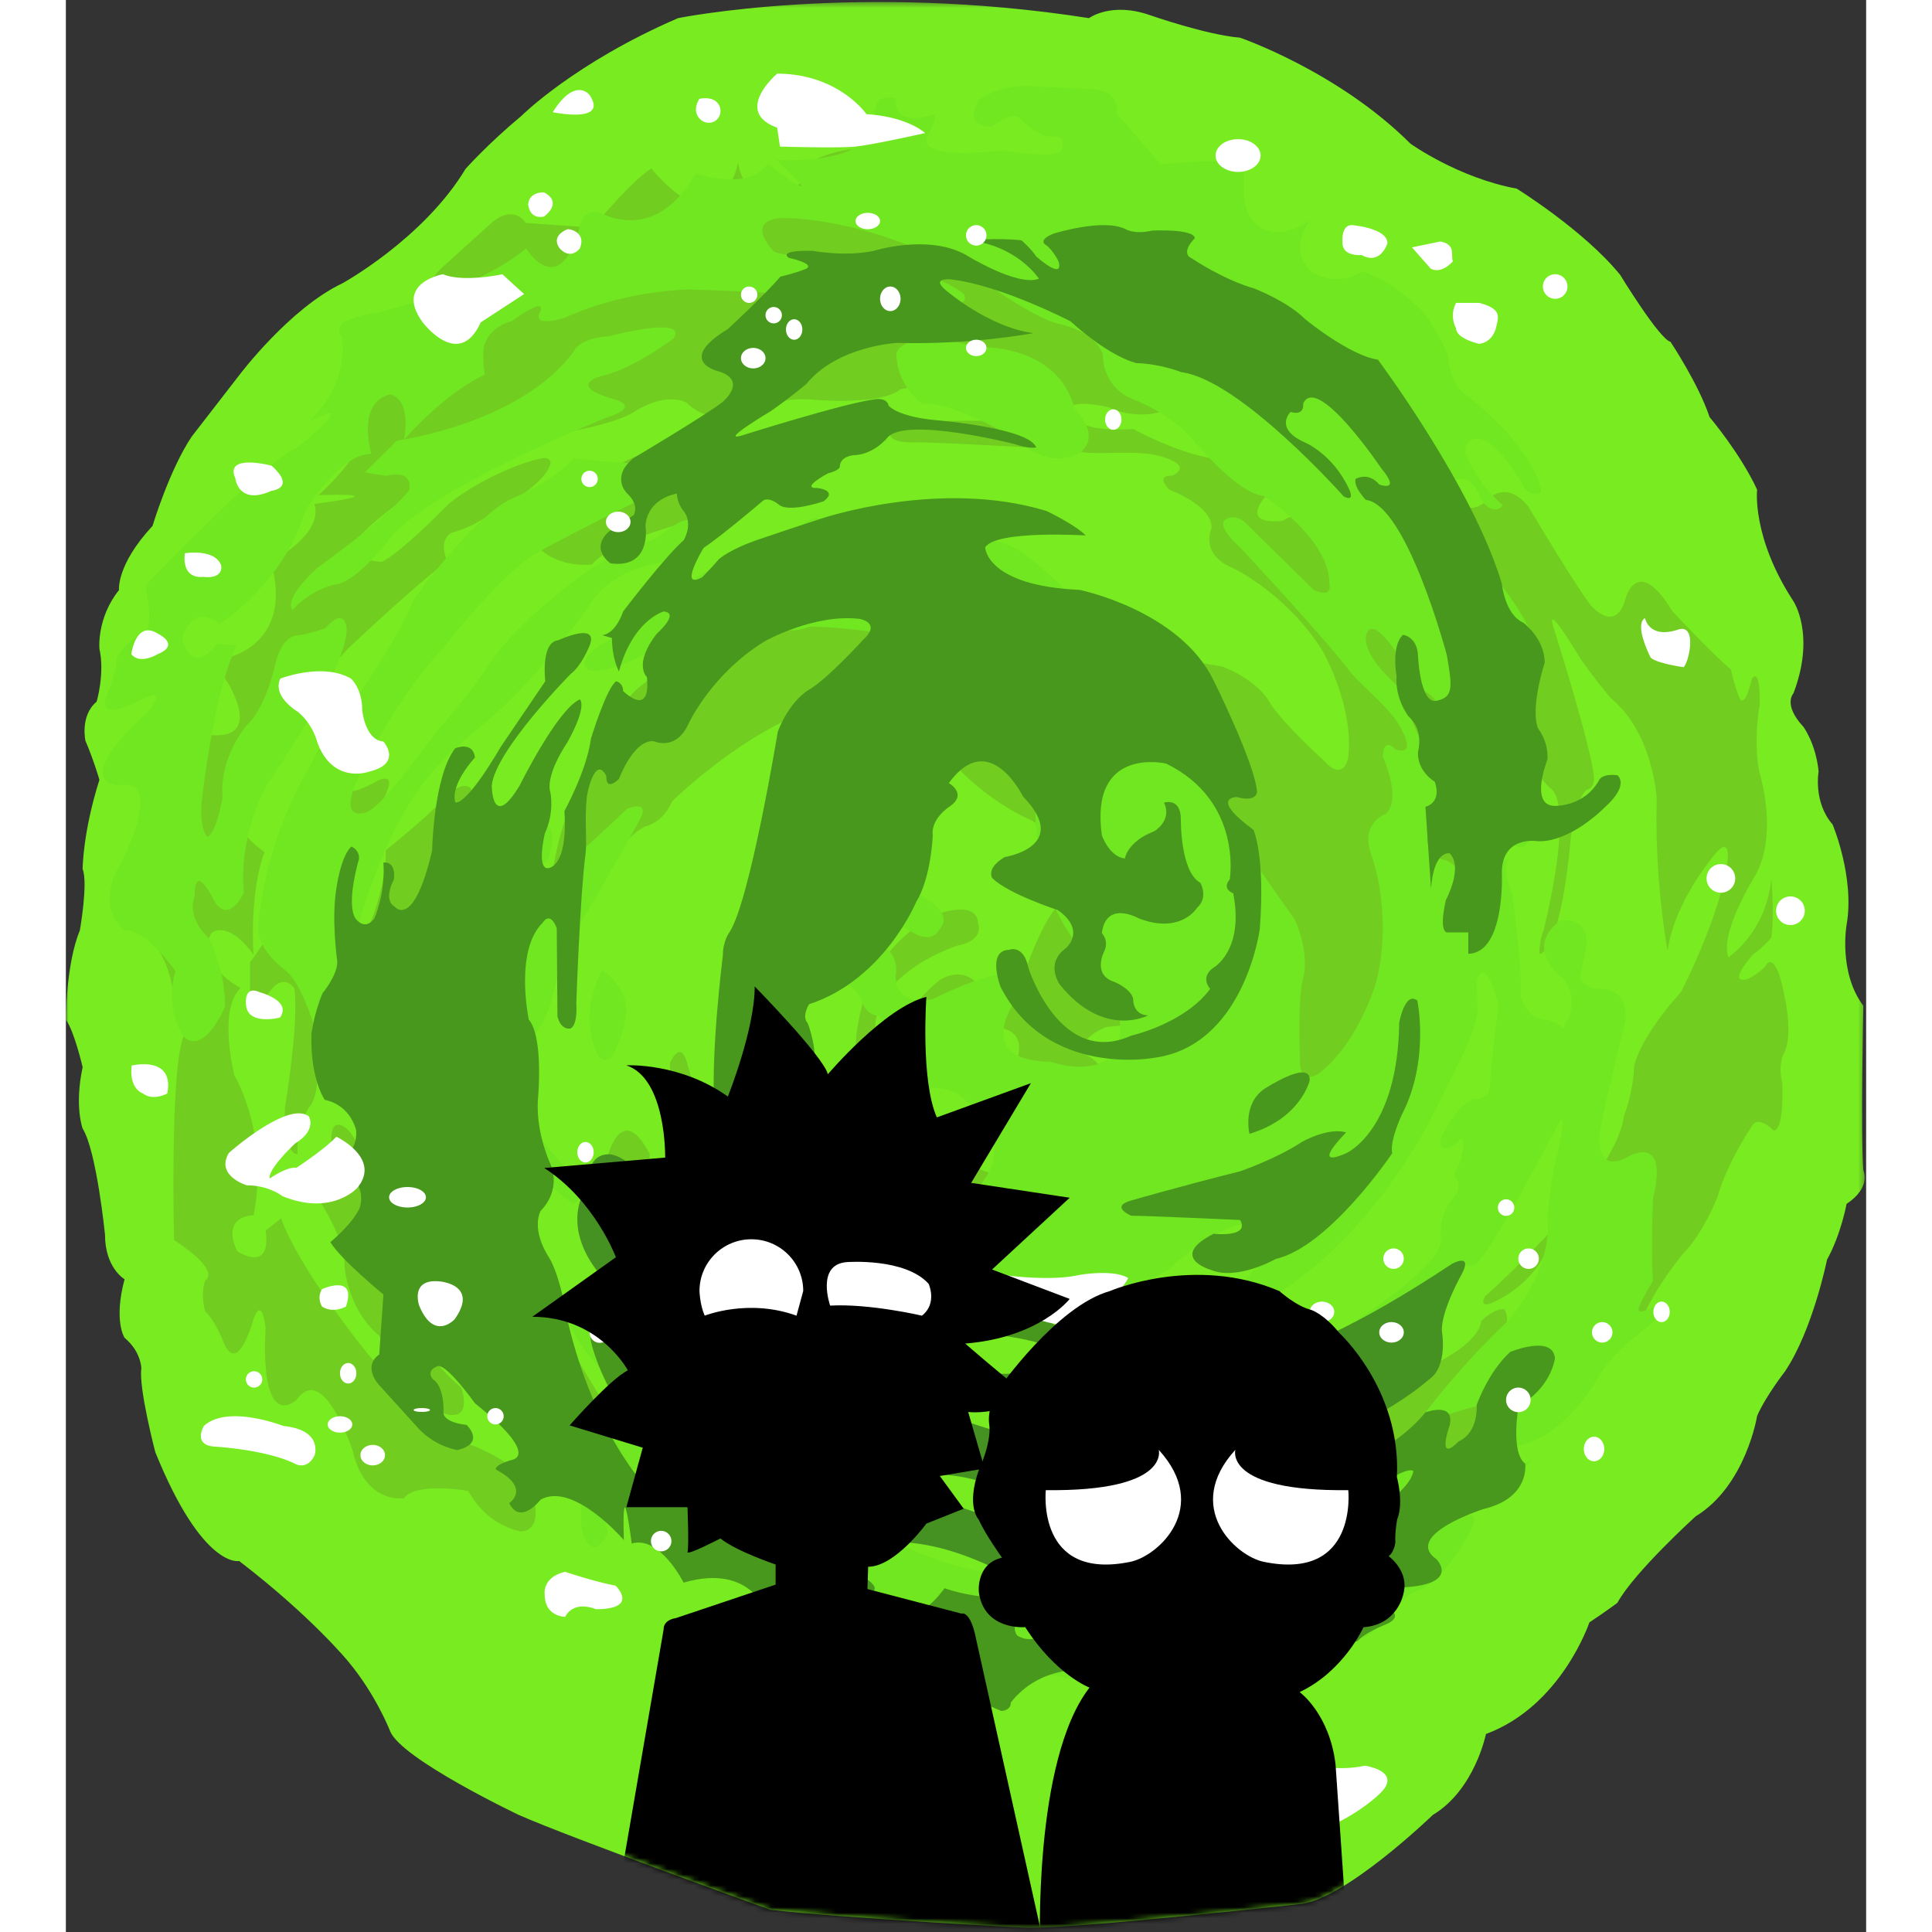<svg xmlns="http://www.w3.org/2000/svg" xmlns:xlink="http://www.w3.org/1999/xlink" width="260" height="260" viewBox="0 0 328 352">
    <rect x="0" y="0" width="328" height="352" fill="#333333" stroke="none"/>
    <defs>
        <path id="a" d="M0 .367h327.735v350.887H0z"/>
        <path id="c" d="M31.578 68.37s9.167-12.2 18.844-16.775c0 0 14.77-8.133 22.41-20.841 0 0 4.075-4.575 10.187-9.659 0 0 9.677-9.658 28.521-17.791 0 0 32.597-6.608 74.87 0 0 0 4.074-3.05 11.205-.508 0 0 10.186 3.558 16.298 4.066 0 0 17.826 6.1 31.068 19.317 0 0 8.659 6.213 19.354 8.19 0 0 12.224 7.568 18.845 15.701 0 0 7.13 11.692 9.168 12.2 0 0 5.093 7.625 7.13 13.725 0 0 5.603 6.608 8.659 13.216 0 0-1.019 8.642 6.62 20.333 0 0 4.075 6.1 0 16.775 0 0-1.98 2.033 1.812 6.1 0 0 2.263 3.05 2.773 8.133 0 0-1.019 5.592 2.546 9.658 0 0 4.075 9.659 2.547 18.3 0 0-1.528 8.642 3.056 14.742 0 0-.51 23.383 0 29.991 0 0 1.528 3.05-3.056 6.1 0 0-1.019 5.592-3.565 10.167 0 0-2.547 12.708-7.64 20.333 0 0-3.565 4.575-5.093 8.133 0 0-2.038 12.708-11.205 18.3 0 0-11.205 10.166-14.261 15.758 0 0-2.037 1.525-5.093 3.558 0 0-5.094 15.25-18.845 20.333 0 0-2.037 10.167-9.677 14.742 0 0-16.298 15.758-24.447 16.266 0 0-39.218 4.321-49.404 4.321 0 0-33.615-1.78-46.857-3.304 0 0-36.671-13.217-45.839-17.283 0 0-21.391-10.167-23.428-15.25 0 0-2.547-6.608-7.64-12.708 0 0-6.621-8.134-19.863-18.3 0 0-6.621 1.525-15.28-19.825 0 0-3.056-11.691-2.546-15.25 0 0 0-3.05-3.056-5.591 0 0-2.038-3.05 0-10.675 0 0-3.566-2.033-3.566-8.133 0 0-1.528-15.25-4.074-19.317 0 0-1.528-4.066 0-11.183 0 0-1.528-6.608-3.056-8.642 0 0 0-10.166 2.547-16.266 0 0 1.528-8.642.509-11.183 0 0 0-6.609 3.056-16.267 0 0-1.019-3.558-2.547-7.116 0 0-1.018-4.575 2.037-7.117 0 0 1.528-5.083.51-9.658 0 0-.51-5.592 3.565-10.675 0 0-.51-4.575 6.112-11.692 0 0 3.056-10.166 7.13-16.266l8.659-11.183z"/>
    </defs>
    <g fill="none" fill-rule="evenodd">
        <g>
            <mask id="b" fill="#fff">
                <use xlink:href="#a"/>
            </mask>
            <path fill="#78EC21" d="M31.578 68.37s9.167-12.2 18.844-16.775c0 0 14.77-8.133 22.41-20.841 0 0 4.075-4.575 10.187-9.659 0 0 9.677-9.658 28.521-17.791 0 0 32.597-6.608 74.87 0 0 0 4.074-3.05 11.205-.508 0 0 10.186 3.558 16.298 4.066 0 0 17.826 6.1 31.068 19.317 0 0 8.659 6.213 19.354 8.19 0 0 12.224 7.568 18.845 15.701 0 0 7.13 11.692 9.168 12.2 0 0 5.093 7.625 7.13 13.725 0 0 5.603 6.608 8.659 13.216 0 0-1.019 8.642 6.62 20.333 0 0 4.075 6.1 0 16.775 0 0-1.98 2.033 1.812 6.1 0 0 2.263 3.05 2.773 8.133 0 0-1.019 5.592 2.546 9.658 0 0 4.075 9.659 2.547 18.3 0 0-1.528 8.642 3.056 14.742 0 0-.51 23.383 0 29.991 0 0 1.528 3.05-3.056 6.1 0 0-1.019 5.592-3.565 10.167 0 0-2.547 12.708-7.64 20.333 0 0-3.565 4.575-5.093 8.133 0 0-2.038 12.708-11.205 18.3 0 0-11.205 10.166-14.261 15.758 0 0-2.037 1.525-5.093 3.558 0 0-5.094 15.25-18.845 20.333 0 0-2.037 10.167-9.677 14.742 0 0-16.298 15.758-24.447 16.266 0 0-39.218 4.321-49.404 4.321 0 0-33.615-1.78-46.857-3.304 0 0-36.671-13.217-45.839-17.283 0 0-21.391-10.167-23.428-15.25 0 0-2.547-6.608-7.64-12.708 0 0-6.621-8.134-19.863-18.3 0 0-6.621 1.525-15.28-19.825 0 0-3.056-11.691-2.546-15.25 0 0 0-3.05-3.056-5.591 0 0-2.038-3.05 0-10.675 0 0-3.566-2.033-3.566-8.133 0 0-1.528-15.25-4.074-19.317 0 0-1.528-4.066 0-11.183 0 0-1.528-6.608-3.056-8.642 0 0 0-10.166 2.547-16.266 0 0 1.528-8.642.509-11.183 0 0 0-6.609 3.056-16.267 0 0-1.019-3.558-2.547-7.116 0 0-1.018-4.575 2.037-7.117 0 0 1.528-5.083.51-9.658 0 0-.51-5.592 3.565-10.675 0 0-.51-4.575 6.112-11.692 0 0 3.056-10.166 7.13-16.266l8.659-11.183z" mask="url(#b)"/>
        </g>
        <path fill="#71CE20" d="M74.262 144.87c-.565-3.788-5.076 0-5.076 0-.94 2.084-10.903 10.039-10.903 10.039.188 5.493-2.444 12.31-2.444 12.31-3.196 6.441 0 26.33 0 26.33 3.76 8.334 6.58 27.464 6.58 27.464 3.007 20.645 15.038 34.093 15.038 34.093 2.632 3.978 9.775 2.652 9.775 2.652 4.136-.189 11.656 4.167 11.656 4.167 4.136 2.084 1.88-2.084 1.88-2.084-26.13-39.965-20.115-49.436-19.786-64.114.28-12.448-2.209-25.097-2.209-25.097-1.128-7.199 3.76-13.259 3.76-13.259 2.255-5.303-1.88-9.091-1.88-9.091s-1.128.379-1.692 6.44c0 0-4.119 8.452-4.888 14.726-.64 5.232-1.825 14.802-.422 22.161.736 3.864 1.516 8.582 1.927 14.632.363 5.372 3.295 19.62 1.039 21.513 0 0-1.616 2.823-3.86-1.436-2.932-5.567-6.767-21.404-6.955-30.685 0 0-2.117-16.474-.188-23.77 1.812-6.851 8.648-26.99 8.648-26.99M56.087 127.116s-1.156 8.742-4.335 13.818c0 0-3.757 5.963 4.335 1.712 0 0 4.912-3.123 1.733 3.082 0 0-13.004 29.608-12.426 42.298 0 0 1.734 10.753-1.156 13.836 0 0-2.312 3.648-2.023 8.442 0 0-2.6.318-2.312-8.442 0 0 2.6-15.528 1.734-21.732 0 0-2.023-3.383-4.912 1.128l-3.18 2.256v-8.178s13.872-17.765 11.27-33.839c0 0-1.155-2.256 2.602-6.485 0 0 7.514-12.69 8.67-7.896M116.643 83.998s6.636-.281 6.348 4.5c0 0-.578 6.467-11.253 7.03 0 0-12.695 3.375-15.869 7.311 0 0-5.77.844-9.81-3.093 0 0-3.173-3.656 10.099-11.53 0 0 9.81-10.405 20.485-4.218"/>
        <path fill="#71CE20" d="M133.201 130.316c-12.12 5.2-22.736 15.682-22.736 15.682-1.705 3.969-4.8 4.536-4.8 4.536-6.318 2.834-12.252 18.327-12.252 18.327-3.221 10.96-6.106 11.148-6.106 11.148-2.696 0-1.284-5.412-1.284-5.412 1.138-2.955 2.085-11.026 2.085-11.026 1.326-14.36 5.684-20.407 5.684-20.407 2.274-3.212 2.653-6.613 2.653-6.613-.569-5.668 1.515-5.668 1.515-5.668 2.274-.945 4.409-3.402 4.409-3.402 1.567-2.645 7.149-5.668 7.149-5.668 9.853-1.89 11.557-7.557 11.557-7.557 2.085-5.669 10.8-5.48 10.8-5.48 10.8-1.324 33.157 1.51 33.157 1.51 3.031 0 4.736 1.324 4.736 1.324 6.253 4.157 40.926 9.825 40.926 9.825 6.252 2.456 8.336 6.046 8.336 6.046 2.084 3.779 10.232 11.148 10.232 11.148 3.6 3.968 4.357-.567 4.357-.567 1.137-9.258-4.547-19.273-4.547-19.273-6.631-10.77-16.673-15.399-16.673-15.399-5.826-2.55-3.694-7.085-3.694-7.085.426-4.11-7.674-7.086-7.674-7.086-2.7-2.834.568-2.55.568-2.55 4.264-2.126-2.813-3.814-4.263-3.968-4.662-.498-8.87.098-11.794-.284-8.375-1.094-30.125-1.842-30.125-1.842-5.4.283-5.258-1.417-5.258-1.417 0-1.984 2.558-2.41 2.558-2.41l17.904-.141c3.695-1.417 1.137-2.834 1.137-2.834-5.684-5.81-19.752-2.834-19.752-2.834-3.694 3.118-16.625 1.822-16.625 1.822-6.82-.303-12.79 2.57-12.79 2.57-5.684 2.268-9.52-1.983-9.52-1.983-4.263-1.984-9.52 1.7-9.52 1.7-3.98 2.41-13.36 3.874-13.36 3.874-25.388 6.046-36.378 18.517-36.378 18.517-3.789 4.913 3.79 4.894 3.79 4.894 3.6-1.718 12.126-10.523 12.126-10.523 5.88-4.688 13.697-7.715 17.053-8.33 1.078-.198 1.611.49 1.515.921-.87 3.885-8.928 8.125-13.452 10.841-1.815 1.09-4.548 1.819-4.548 1.819-2.652 1.51-.758 5.272-.758 5.272-4.547 3.006-18.188 15.89-18.188 15.89-8.905 9.636-12.127 19.272-12.127 19.272-3.22 6.047-3.978 2.645-3.978 2.645-1.327-3.212-2.464 4.724-2.464 4.724-2.273 3.968-.378 6.802-.378 6.802 1.136 1.701 3.788 3.59 3.788 3.59-2.842 7.747-1.988 18.707-1.988 18.707-4.83-6.614-7.675-3.969-7.675-3.969-3.221 5.48 5.305 10.015 5.305 10.015-4.168 3.968-1.136 15.871-1.136 15.871 6.631 12.282 3.506 25.509 3.506 25.509-6.345.567-2.938 6.613-2.938 6.613 6.632 3.78 5.115-3.779 5.115-3.779l2.843-2.267c3.221 9.258 15.81 24.752 15.81 24.752 3.118 3.59 5.031 3.59 5.031 3.59.947-1.323-3.032-6.991-3.032-6.991-5.683-4.724-6.252-12.47-6.252-12.47.19-4.724-4.114-11.338-4.114-11.338-2.978-4.723-1.001-6.613-1.001-6.613 1.136-1.323 2.719-4.535 2.719-4.535-.313-4.723 2.019-3.212 2.019-3.212s4.926.755 10.61 30.61c0 0 2.652 10.203 10.989 17.005 0 0 2.273 6.046-2.653 4.913 0 0-7.958-2.835-3.22 1.889 0 0 1.326 3.78 7.388 3.59 0 0 6.632 2.267 10.8 6.802 0 0 3.6 8.693-1.326 9.07 0 0-6.064-.755-9.663-7.369 0 0-9.473-1.7-11.747 1.322 0 0-7.011 1.134-9.284-8.502 0 0-5.306-16.44-10.232-9.448 0 0-6.632 6.425-5.685-12.943 0 0-.566-6.14-2.177-1.795 0 0-2.938 10.959-5.59 3.968 0 0-1.516-3.779-3.221-5.29 0 0-.948-3.024 0-5.669 0 0 3.22-1.51-5.685-7.368 0 0-.759-30.61 1.705-37.034 0 0 1.864-15.872-1.815-5.102 0 0 .868-9.258-6.71-15.115 0 0-1.517.188-1.706-1.89 0 0 1.326-3.59 3.031-5.48 0 0 10.23-16.25 10.99-27.586 0 0 10.99 2.645 4.357-9.258 0 0-2.652-3.212.759-4.913 0 0 11.178-2.871 7.01-17.213 0 0 9.664-4.814 7.959-10.523 0 0 16.058-2.024.71-1.599 0 0 11.937-10.203 8.242-16.863 0 0-5.4-4.11-.71-6.377 0 0 2.984 4.535 6.82-2.693 0 0 .853-.566 1.99 3.26 0 0 .71 5.952 11.51-7.511 0 0 8.385-5.952 7.532-7.652 0 0-.813-2.41-2.68-.85 0 0-1.014 2.267-6.841 2.125 0 0-1.847-.142-2.415 4.677 0 0-3.695 3.967-5.116-1.843 0 0 .568-4.251 4.263-7.794l8.952-8.078s3.695-3.542 6.253 0l12.22.851s6.963-8.503 10.658-10.77c0 0 3.553 4.393 6.963 5.952 0 0 6.732 2.55 8.837-7.086 0 0 .684 6.802 6.936 6.377 0 0 5.116-.992 6.253-6.377 0 0 4.263-2.976 13.5-2.693 0 0 4.263.568 8.24 2.268 0 0 3.554 2.976 6.396 2.976 0 0 8.81-1.275 15.205-.142 0 0 6.252.85 8.241 2.976 0 0-.568 1.7-2.558 1.56 0 0-8.952-2.694-12.078-.71 0 0-2.7 1.843 0 3.827 0 0 4.974 2.267 11.368 1.842 0 0 .569 2.55-3.41 2.126 0 0-4.121-2.268-5.542.141 0 0-4.88 3.826 11.415 7.605 0 0 15.158.293 20.842 4.682 0 0 1.515 3.632-1.895 4.01 0 0-5.305-4.998-9.095-4.01 0 0-1.515 1.743 11.369 9.3l13.263 8.962s7.958-.966 8.337 2.594c0 0 4.168 8.85-1.516 6.205 0 0-3.79-1.556-5.306-3.612 0 0-15.536-15.282-22.736-16.038 0 0-9.473 0 0 5.668 0 0 15.536 7.662 17.526 12.192 0 0-1.137 1.696-8.81-2.555 0 0-6.537-4.535-10.232-3.401 0 0-3.979.85-8.242-1.134 0 0-7.105-1.7-7.105.567 0 0-.13 4.142 11.653 3.401 0 0 8.241 4.535 14.778 5.385 0 0 10.232 3.117 11.652 5.101 0 0-.283 1.418-1.989 1.418 0 0-5.684 5.668 2.842 4.818 0 0 2.558-2.834 8.81 1.984 0 0 4.264 4.818 4.548 1.417 0 0-1.706-6.235-12.221-9.07 0 0 2.558-1.417 6.821-1.417l.568-1.984s0 2.551 4.832 4.252c0 0 11.084 8.371 14.494 12.263 0 0 3.41 2.06 5.969 0 0 0 1.562-1.352 3.552-1.352 0 0-.853-5.951-6.537-6.377 0 0-8.81 1.418-7.673-7.085 0 0 2.842-4.252 6.394-.425 0 0 1.99 2.834 3.41 5.101 0 0 1.99 1.276 4.406-1.275 0 0 3.268-3.543 7.247 1.275 0 0 8.526 14.313 11.368 17.997 0 0 4.548 5.527 6.395-1.133 0 0 2.131-8.22 8.526 2.267 0 0 6.963 7.511 10.658 10.629 0 0 .679 2.975 1.547 5.101 0 0 .868 2.55 2.29-3.401 0 0 1.562-2.55 1.42 4.818 0 0-1.26 6.66.01 12.47 0 0 3.401 10.77-.72 18.423 0 0-6.679 10.628-4.973 15.021 0 0 6.82-4.393 7.815-14.312 0 0 .568 5.952 0 10.77 0 0-1.563 1.842-3.268 2.976 0 0-5.116 5.668-.995 4.535 0 0 2.558-1.276 3.41-2.693 0 0 .995-1.56 2.274 1.842 0 0 3.126 10.062.853 14.455 0 0-1.137 1.842-.285 5.385 0 0 .426 8.503-1.563 8.644 0 0-2.984-3.118-4.12-.567 0 0-4.264 6.235-6.11 12.613 0 0-2.559 6.66-6.253 10.344 0 0-7.39 8.928-8.243 14.738 0 0-25.909 19.273-45.614 25.13 0 0-6.252.568-7.958 4.347 0 0-3.22 4.346-8.147 4.346 0 0-9.284-3.024-13.452-1.323 0 0-2.463 2.079-6.253 1.89 0 0-9.473-3.78-9.473 1.51 0 0-.19 5.859 5.116 8.881 0 0 1.515.379 1.137 3.78 0 0-1.895 2.645-6.632-2.646 0 0-7.01-6.802-6.82-13.415 0 0 1.325-7.37-6.443-7.37 0 0-16.294.757-16.484-6.801h4.358V257.1s0-1.7 6.631-.189c0 0 6.632 3.59 9.474.756 0 0 .758-3.212-7.2-3.779l16.673-1.134s.758 3.4 5.116 1.89c0 0 2.084-3.59 6.063-3.401 0 0 4.358 1.322 7.2-1.89 0 0 3.6-2.833 8.337-2.456 0 0 6.062-1.134 8.336 1.323 0 0-.379 2.833-4.168 3.023 0 0-7.688.29-9.103 2.64a1.498 1.498 0 0 0-.18 1.139c.757 3.4 2.652 3.212 9.283 2.078 0 0 30.694-8.124 31.641-16.438 0 0 2.558-2.504 4.263-2.08 0 0 1.564 2.551-1.137 4.819 0 0-1.705 4.534 3.269.425 0 0 19.468-13.037 13.215-15.872 0 0-2.558.425-1.705-2.55 0 0-3.268-3.401-6.11 2.692 0 0-2.274 5.81-9.663 9.211 0 0-2.7 1.276-1.421-1.134 0 0 23.73-20.973 25.294-32.876 0 0 1.705-4.251 1.847-9.07 0 0 .853-4.96 8.526-13.462 0 0 7.39-14.172 8.526-24.233 0 0 .426-3.968-1.989-1.276 0 0-7.674 8.645-8.953 17.998 0 0-2.415-12.612-1.99-27.634 0 0-.567-12.045-8.383-18.422 0 0-2.984-3.543-5.542-7.227 0 0-6.253-10.487-4.974-5.952 0 0 6.537 20.548 7.39 26.925 0 0 .568 2.55-1.28 2.976 0 0-2.273 1.7-2.983 9.92 0 0-1.563 18.705-5.542 19.98 0 0-.285-1.558.71-4.392 0 0 5.684-22.249 1.279-25.792 0 0-3.41-2.692-3.552-6.802 0 0-.142-2.834-2.416-2.834 0 0-.71-.142-1.279-2.41 0 0-3.127-5.809-2.984-2.125 0 0-.426 4.251-2.7 1.276 0 0-2.416-6.944-.71-9.07 0 0 1.989-2.267.568-3.543 0 0-6.679-7.794-9.38-11.761 0 0-8.667-5.244-5.968-.284 0 0 1.848 1.842 3.695 3.401 0 0 2.132 2.267 4.264 8.786 0 0 2.131 6.235 3.978 11.904 0 0 8.242 24.09 1.564 45.772 0 0-2.7 5.669-4.974 7.936 0 0 1.137-18.139-2.416-20.406 0 0-7.816.142-8.668 19.13 0 0-4.12 20.265-18.473 27.21 0 0-16.91 8.36-22.595 8.785 0 0-2.273.143-1.137-4.11 0 0 0-5.668-6.678 3.402 0 0-5.258 2.41-20.179 1.275 0 0-24.015-3.117-26.288-21.681 0 0-3.979-21.54 14.494-30.894 0 0 7.39-2.834 7.531 1.701 0 0 1.253 2.976-3.707 3.968 0 0-20.308 6.377-13.77 20.832 0 0 2.415 10.77 9.52 16.013 0 0 2.248-2.126 4.25.567 0 0 3.423 6.377 15.218 4.11 0 0 .852-2.41 2.842-.71 0 0 15.915 2.693 23.588-12.895 0 0 3.695-15.588-14.636-13.037 0 0-4.405 1.559-4.69 4.676 0 0 3.411.425 5.542 5.952 0 0 2.132 3.684 5.827 1.984 0 0 1.136 3.401-3.41 3.401 0 0-10.658-.142-12.932 3.968 0 0-2.984 1.7-5.116-.709 0 0-5.4-3.259-2.131-11.762 0 0 3.837-6.66-2.984-7.51 0 0-1.563 1.559-3.837.425 0 0-4.69-2.41-6.11 2.125 0 0-1.564 3.827-3.837 3.827 0 0-2.842 0-2.984 2.975 0 0-4.831-8.927 6.252-17.855 0 0 4.263-3.118 7.39 1.134 0 0 3.552 4.393 7.815-1.56 0 0 3.269-10.06 6.537-13.32 0 0 1.99-1.275 4.263 2.55 0 0 2.131 13.605 12.363 3.685 0 0 14.067-6.802 2.7-15.021 0 0-2.132 3.826-4.69.283 0 0-2.415-3.968-5.968-3.543 0 0-8.526-.283-13.642-3.4 0 0-15.773-6.52-20.746-21.682 0 0-2.416-1.56-3.837-.284 0 0-5.826 2.41-11.51 1.134 0 0-3.535.392-6.585 1.7"/>
        <path fill="#71CE20" d="M127.473 218.737s6.071-1.427 9.252 2.853c0 0 6.36 9.13 1.734 8.844 0 0-7.806-1.711-10.986-11.697"/>
        <path fill="#71CE20" d="M113.187 193.632s3.112 10.726 5.942 22.018c0 0 2.547 7.338 5.943 12.42 0 0 3.112 5.363 1.98 9.032 0 0-7.622-7.621-4.236 0 0 0 4.52 10.444 26.59 10.726 0 0 6.508 1.129 4.528 3.67 0 0-12.167 2.54-23.203-3.105 0 0-5.359-2.54-7.915-1.976 0 0-19.054-12.697-21.557-23.567 0 0-4.484-7.765-2.22-13.128 0 0 2.547-8.75 7.357.564 0 0-.85 7.396 2.808 5.377 0 0 .87-18.925.87-22.03 0 0 1.854-4.436 3.113 0"/>
        <path fill="#71E721" d="M111.155 87.816c2.286-3.084-3.634-3.62-3.634-3.62-2.152.804-14.933-.67-14.933-.67-3.768 4.022-10.496 6.97-10.496 6.97-6.861 2.28-18.702 18.638-18.702 18.638-3.23 8.58-14.8 24.133-14.8 24.133-12.512 16.76-13.454 34.86-13.454 34.86-.942 4.692 5.112 8.848 5.112 8.848 3.094 2.816 5.383 11.262 5.383 11.262 1.48 4.425 2.825-.134 2.825-.134 9.687-46.925 20.72-49.34 31.383-59.495 9.042-8.612 16.246-19.34 16.246-19.34 4.306-5.9 12.11-6.704 12.11-6.704 5.381-2.145 5.112-7.777 5.112-7.777s-1.076-.535-5.786 3.353c0 0-8.951 3.045-13.959 6.938-4.174 3.246-11.821 9.175-16.044 15.385-2.218 3.26-5.01 7.156-9.015 11.731-3.555 4.062-11.578 16.239-14.538 15.97 0 0-3.162.845-1.742-3.769 1.856-6.032 10.36-19.978 16.819-26.68 0 0 10.187-13.172 16.75-16.961 6.164-3.558 25.363-12.938 25.363-12.938M110.751 61.64s-7.086 5.409-12.958 6.811c0 0-6.913 1.633 1.807 4.222 0 0 5.685 1.187-.997 3.39 0 0-30.369 12.02-39.074 21.435 0 0-6.505 8.84-10.744 9.026 0 0-4.238.989-7.478 4.595 0 0-2.05-1.577 4.441-7.6 0 0 12.97-9.227 16.818-14.235 0 0 1.012-3.806-4.252-2.603l-3.847-.602 5.871-5.809s22.474-3.005 32.192-16.226c0 0 .81-2.404 6.478-2.804 0 0 14.374-3.806 11.743.4M183.818 74.577s4.813 4.45 1.203 7.685c0 0-5.014 4.247-12.836-2.832 0 0-11.23-6.47-16.244-5.864 0 0-4.614-3.438-4.614-9.1 0 0 .401-4.854 15.243-1.214 0 0 14.239-.607 17.248 11.325"/>
        <path fill="#71E721" d="M162.735 119.117c-12.277-4.878-27.239-4.951-27.239-4.951-4.025 1.606-6.62-.179-6.62-.179-6.486-2.454-21.692 4.328-21.692 4.328-10.064 5.487-12.24 3.583-12.24 3.583-1.91-1.904 2.934-4.74 2.934-4.74 2.904-1.29 9.306-6.338 9.306-6.338 11.137-9.234 18.517-10.439 18.517-10.439 3.891-.669 6.575-2.81 6.575-2.81 3.623-4.417 5.099-2.945 5.099-2.945 2.28.937 5.537.706 5.537.706 2.989-.768 9.089 1.034 9.089 1.034 8.32 5.621 13.551 2.81 13.551 2.81 5.502-2.542 11.54 3.748 11.54 3.748 8.588 6.692 22.408 24.491 22.408 24.491 2.147 2.141 2.415 4.282 2.415 4.282 1.476 7.361 22.006 35.868 22.006 35.868 2.683 6.157 1.61 10.172 1.61 10.172-1.207 4.148-.671 15.123-.671 15.123-.268 5.353 3.489 2.676 3.489 2.676 7.38-5.755 10.466-16.863 10.466-16.863 2.951-12.312-.872-22.684-.872-22.684-2.315-5.923 2.415-7.629 2.415-7.629 3.22-2.61-.402-10.439-.402-10.439.1-3.915 2.214-1.405 2.214-1.405 4.528 1.505.715-4.688-.202-5.822-2.948-3.646-6.351-6.196-8.151-8.532-5.154-6.69-20.026-22.584-20.026-22.584-4.026-3.613-2.717-4.718-2.717-4.718 1.409-1.405 3.522.1 3.522.1l12.78 12.547c3.623 1.606 2.818-1.204 2.818-1.204.1-8.13-11.975-15.96-11.975-15.96-4.83-.401-13.069-10.453-13.069-10.453-4.615-5.032-10.882-7.212-10.882-7.212-5.636-2.41-5.334-8.131-5.334-8.131-1.61-4.416-7.95-5.52-7.95-5.52-4.529-1.105-12.211-6.693-12.211-6.693-22.274-13.651-38.913-12.58-38.913-12.58-6.172.803-.791 6.144-.791 6.144 3.77 1.325 16.06 1.111 16.06 1.111 7.492.832 15.18 4.21 17.992 6.146.904.62.794 1.484.419 1.722-3.376 2.137-12.092-.551-17.225-1.823-2.059-.51-4.512-1.924-4.512-1.924-2.952-.803-4.28 3.199-4.28 3.199-5.355-1.083-24.166-1.593-24.166-1.593-13.15.536-22.274 5.085-22.274 5.085-6.575 2.008-4.697-.937-4.697-.937 1.342-3.212-5.098 1.607-5.098 1.607-4.429 1.204-5.1 4.55-5.1 4.55-.402 2.007.135 5.218.135 5.218-7.515 3.48-14.693 11.846-14.693 11.846 1.276-8.095-2.617-8.232-2.617-8.232-6.173 1.606-3.354 10.84-3.354 10.84-5.77-.132-12.077 10.44-12.077 10.44-4.025 13.384-15.63 20.544-15.63 20.544-4.897-4.08-6.778 2.61-6.778 2.61 2.013 7.361 6.306.936 6.306.936l3.623.402c-4.293 8.833-6.38 28.7-6.38 28.7-.342 4.745 1.013 6.096 1.013 6.096 1.61-.268 2.818-7.092 2.818-7.092-.671-7.361 4.428-13.25 4.428-13.25 3.488-3.212 5.137-10.936 5.137-10.936 1.245-5.45 3.987-5.392 3.987-5.392 1.745-.134 5.146-1.291 5.146-1.291 3.133-3.567 3.71-.85 3.71-.85s2.953 4.016-14.222 29.177c0 0-5.367 9.1-4.294 19.807 0 0-2.684 5.889-5.367 1.606 0 0-3.623-7.629-3.623-.937 0 0-1.745 3.614 2.683 7.763 0 0 3.087 6.29 2.818 12.446 0 0-3.624 8.7-7.38 5.486 0 0-3.757-4.817-1.61-12.044 0 0-5.501-7.896-9.258-7.36 0 0-5.77-4.15-.537-12.581 0 0 7.917-15.392-.537-13.92 0 0-9.26-.133 5.165-13.183 0 0 3.96-4.75-.267-2.809 0 0-9.863 5.687-6.777-1.138 0 0 1.61-3.747 1.476-6.023 0 0 1.476-2.81 4.026-4.015 0 0 3.353 1.204 1.206-9.235 0 0 21.2-22.217 27.507-25.027 0 0 12.592-9.925 2.338-4.896 0 0 7.19-5.944 5.982-15.446 0 0-1.207-.938.134-2.544 0 0 3.489-1.605 6.038-1.739 0 0 18.784-4.283 27.372-11.778 0 0 5.905 9.637 9.662-3.479 0 0 .403-4.149 4.025-2.944 0 0 9.956 5.862 17.188-7.24 0 0 10.263 3.416 13.11-1.832 0 0 12.81 9.909 1.638-.63 0 0 15.7 1.204 17.813-6.123 0 0-.905-6.726 4.025-5.02 0 0-1.107 5.32 6.743 2.912 0 0 1.007.2-.906 3.714 0 0-3.723 4.717 13.485 2.81 0 0 10.164 1.707 10.768-.1 0 0 1.135-2.28-1.294-2.496 0 0-2.328.89-6.354-3.327 0 0-1.208-1.404-5.032 1.607 0 0-5.434.201-2.314-4.919 0 0 3.422-2.609 8.554-2.51l12.076.603s5.132.1 4.428 4.417l8.05 9.234s10.97-1.104 15.196-.1c0 0-.603 5.621.705 9.134 0 0 2.956 6.562 11.29 1.224 0 0-4.346 5.3.384 9.416 0 0 4.327 2.911 8.956-.1 0 0 5.133.903 11.473 7.628 0 0 2.616 3.413 4.226 7.427 0 0 .402 4.618 2.415 6.625 0 0 7.145 5.32 10.869 10.64 0 0 3.824 5.019 3.723 7.93 0 0-1.61.803-2.918-.703 0 0-4.428-8.23-8.051-9.034 0 0-3.22-.602-2.717 2.71 0 0 1.912 5.12 6.742 9.335 0 0-1.408 2.209-3.924-.903 0 0-1.308-4.517-4.026-3.814 0 0-6.172-.737 2.684 13.45 0 0 10.526 10.914 11.436 18.038 0 0-1.506 3.643-4.19 1.502 0 0-.209-7.287-3.593-9.265 0 0-2.31.165 1.446 14.618l3.028 15.717s6.323 4.936 4.062 7.726c0 0-3.333 9.213-5.48 3.324 0 0-1.579-3.778-1.192-6.306 0 0-.15-21.799-4.712-27.42 0 0-6.709-6.692-4.025 4.015 0 0 5.562 16.4 3.754 21.015 0 0-2.01.398-4.425-8.033 0 0-1.41-7.83-4.83-9.636 0 0-3.423-2.208-5.033-6.625 0 0-3.824-6.223-5.434-4.617 0 0-3.034 2.841 5.837 10.64 0 0 2.616 9.033 6.642 14.253 0 0 5.032 9.435 4.629 11.844 0 0-1.208.803-2.415-.402 0 0-8.051 0-1.41 5.421 0 0 3.825-.2 4.832 7.628 0 0-.403 6.425 2.214 4.216 0 0 3.22-5.62-2.214-15.056 0 0 2.817.803 5.836 3.814l1.812-1.004s-1.812 1.807.402 6.425c0 0 1.904 13.759 1.556 18.924 0 0 .953 3.869 4.227 4.216 0 0 2.067.146 3.476 1.552 0 0 3.623-4.818-.101-9.134 0 0-7.246-5.22-.402-10.44 0 0 5.031-1.003 4.83 4.217 0 0-.604 3.412-1.208 6.022 0 0 .504 2.308 4.026 2.208 0 0 4.83-.201 4.226 6.023 0 0-4.125 16.16-4.73 20.777 0 0-.704 7.127 5.334 3.714 0 0 7.347-4.316 4.428 7.629 0 0-.402 10.238 0 15.056 0 0-1.633 2.588-2.527 4.707 0 0-1.196 2.42 4.037-.792 0 0 2.918-.703-2.415 4.416 0 0-5.623 3.827-8.85 8.84 0 0-5.24 10.03-13.592 12.54 0 0-12.278 2.81-14.19 7.127 0 0 7.95 1.706 15.7-4.617 0 0-3.825 4.617-7.649 7.628 0 0-2.415.2-4.428-.2 0 0-7.648.4-3.924 2.509 0 0 2.717.903 4.327.502 0 0 1.81-.402.301 2.91 0 0-4.931 9.336-9.66 10.841 0 0-2.114.502-4.026 3.614 0 0-5.736 6.323-7.246 5.018 0 0 .1-4.316-2.515-3.312 0 0-7.447 1.405-13.285 4.617 0 0-6.54 2.91-11.774 2.911 0 0-11.573 1.104-16.303 4.617 0 0-32.035-4.65-50.15-14.42 0 0-4.83-4.014-8.721-2.542 0 0-5.368.802-8.857-2.677 0 0-4.427-8.699-8.586-10.439 0 0-3.222-.267-5.77-3.078 0 0-4.026-9.37-7.782-5.621 0 0-4.295 4.015-2.684 9.904 0 0 .804 1.338-1.88 3.48 0 0-3.22.535-2.817-6.559 0 0-.134-9.77 4.697-14.32 0 0 6.172-4.283.67-9.77 0 0-12.075-10.974-6.842-16.462l3.085 3.079 3.086-3.079s1.208-1.204 4.831 4.55c0 0 2.146 7.228 6.172 7.228 0 0 2.818-1.74-2.415-7.762l12.613 10.974s-1.878 2.944 2.28 4.952c0 0 4.027-1.071 6.71 1.873 0 0 2.147 4.016 6.44 3.748 0 0 4.563.535 7.649 4.149 0 0 5.099 3.48 4.965 6.825 0 0-2.281 1.74-5.1-.803 0 0-5.65-5.225-8.32-4.56a1.51 1.51 0 0 0-.938.68c-1.878 2.943-.402 4.148 5.099 8.03 0 0 27.507 15.926 34.082 10.706 0 0 3.59.032 4.495 1.538 0 0-.704 2.911-4.227 2.61 0 0-4.427 2.007 2.013 2.61 0 0 23.045 4.517 20.63-1.907 0 0-2.113-1.506.604-3.011 0 0 .1-4.718-6.24-2.41 0 0-5.735 2.51-13.384-.3 0 0-2.817-1.004-.2-1.808 0 0 31.7 1.908 41.26-5.42 0 0 4.226-1.806 7.749-5.119 0 0 4.125-2.91 15.598-3.513 0 0 15.296-4.818 23.246-11.141 0 0 3.12-2.51-.502-2.31 0 0-11.574.704-19.121 6.425 0 0 7.246-10.64 18.215-20.979 0 0 8.151-8.933 7.145-18.97 0 0 .402-4.618 1.208-9.035 0 0 3.018-11.844.704-7.728 0 0-9.963 19.171-13.888 24.29 0 0-1.408 2.209-3.019 1.205 0 0-2.818-.401-9.158 4.918 0 0-14.39 12.146-18.114 10.238 0 0 .906-1.304 3.623-2.61 0 0 19.825-11.743 19.221-17.364 0 0-.503-4.317 2.315-7.327 0 0 1.912-2.108.302-3.715 0 0-.403-.601.805-2.61 0 0 1.912-6.323-.604-3.612 0 0-3.32 2.71-2.818-1.005 0 0 3.22-6.624 5.938-6.925 0 0 3.019-.202 2.918-2.108 0 0 .805-10.239 1.711-14.956 0 0-2.415-9.837-4.026-4.417 0 0 0 2.61.202 5.02 0 0-.1 3.11-3.22 9.233 0 0-2.919 5.922-5.636 11.243 0 0-11.271 22.885-31.398 33.525 0 0-5.938 2.108-9.158 2.108 0 0 13.686-12.045 12.78-16.16 0 0-5.635-5.42-19.724 7.427 0 0-17.31 11.444-32.404 6.224 0 0-17.913-6.023-22.24-9.736 0 0-1.712-1.506 2.112-3.714 0 0 4.026-4.016-7.144-2.31 0 0-5.435-2.007-15.197-13.35 0 0-14.793-19.17-3.22-33.926 0 0 12.48-18.068 32.203-11.644 0 0 7.246 3.212 4.127 6.525 0 0-1.226 2.993-5.444.191 0 0-18.91-9.827-24.545 5.028 0 0-5.938 9.336-4.63 18.068 0 0 3.102.082 2.608 3.404 0 0-2.105 6.935 7.858 13.66 0 0 2.315-1.104 2.516 1.506 0 0 9.359 13.149 25.863 7.527 0 0 13.686-8.43-1.107-19.573 0 0-4.226-2.007-6.642 0 0 0 2.114 2.71-.302 8.13 0 0-1.106 4.116 2.717 5.522 0 0-1.61 3.211-4.83 0 0 0-7.447-7.629-11.975-6.325 0 0-3.322-.903-3.12-4.115 0 0-1.51-6.122 6.843-9.837 0 0 7.447-2.007 3.22-7.427 0 0-2.213 0-3.019-2.409 0 0-1.61-5.019-5.836-2.81 0 0-3.825 1.605-5.435 0 0 0-2.012-2.008-4.226 0 0 0 2.918-9.737 17.107-8.232 0 0 5.233.803 4.428 6.023 0 0-.603 5.62 6.642 4.416 0 0 9.46-4.818 14.089-4.818 0 0 2.315.502 1.208 4.818 0 0-8.152 11.142 6.139 11.342 0 0 14.793 5.12 12.579-8.732 0 0-4.227 1.204-3.522-3.112 0 0 1.107-4.517-1.711-6.725 0 0-5.837-6.223-7.246-12.045 0 0-6.541-15.758.705-30.012 0 0-.604-2.81-2.516-2.91 0 0-5.837-2.41-8.956-7.328 0 0-2.782-2.219-5.871-3.447"/>
        <path fill="#71E721" d="M97.693 176.746s5.142 3.189 4.352 8.371c0 0-1.978 10.764-4.945 7.376 0 0-4.153-6.578.593-15.747"/>
        <path fill="#71E721" d="M104.474 149.528s-5.393 9.79-11.384 19.78c0 0-3.396 6.992-4.594 12.986 0 0-1.597 5.993-4.993 7.791 0 0 .013-10.776-2.99-2.99 0 0-4.2 10.582 11.179 26.365 0 0 3.794 5.394.599 5.794 0 0-10.386-6.793-14.18-18.58 0 0-1.985-5.582-4.188-6.987 0 0-4.465-22.44 1.459-31.9 0 0 2.33-8.663 7.722-10.86 0 0 7.989-4.396 4.793 5.594 0 0-5.832 4.634-1.822 5.788 0 0 14.005-12.781 16.202-14.979 0 0 4.446-1.83 2.197 2.198"/>
        <path fill="#459223" d="M149.85 254.243c-3.385.51 0 4.594 0 4.594 1.861.85 8.968 9.868 8.968 9.868 4.907-.17 10.999 2.213 10.999 2.213 5.753 2.892 23.521 0 23.521 0 7.446-3.403 24.536-5.956 24.536-5.956 18.444-2.722 30.459-13.612 30.459-13.612 3.553-2.383 2.369-8.848 2.369-8.848-.17-3.743 3.722-10.55 3.722-10.55 1.862-3.743-1.861-1.701-1.861-1.701-35.704 23.651-44.165 18.206-57.28 17.908-11.12-.252-22.42 2-22.42 2-6.43 1.02-11.845-3.403-11.845-3.403-4.738-2.042-8.122 1.702-8.122 1.702s.338 1.02 5.753 1.53c0 0 7.55 3.729 13.156 4.425 4.674.58 13.224 1.652 19.798.382 3.453-.667 7.667-1.372 13.072-1.743 4.8-.33 17.528-2.983 19.22-.942 0 0 2.522 1.463-1.283 3.494-4.974 2.654-19.122 6.125-27.413 6.295 0 0-14.718 1.917-21.236.17-6.121-1.64-24.113-7.826-24.113-7.826M134.413 271.613s7.887.987 12.467 3.7c0 0 5.38 3.205 1.545-3.7 0 0-2.817-4.192 2.78-1.48 0 0 26.716 11.097 38.166 10.604 0 0 9.701-1.48 12.484.987 0 0 3.291 1.972 7.616 1.726 0 0 .287 2.22-7.616 1.972 0 0-14.01-2.219-19.608-1.48 0 0-3.054 1.727 1.017 4.193l2.036 2.712h-7.379s-16.03-11.836-30.532-9.617c0 0-2.036.987-5.852-2.219 0 0-11.45-6.411-7.124-7.398M95.005 215.901s-.261-5.842 4.176-5.588c0 0 6.004.508 6.526 9.906 0 0 3.132 11.177 6.786 13.97 0 0 .783 5.081-2.871 8.637 0 0-3.393 2.794-10.702-8.89 0 0-9.657-8.636-3.915-18.035"/>
        <path fill="#48981D" d="M137.694 202.587c4.672 10.842 14.091 20.337 14.091 20.337 3.565 1.525 4.075 4.294 4.075 4.294 2.546 5.65 16.467 10.959 16.467 10.959 9.847 2.88 10.017 5.461 10.017 5.461 0 2.41-4.862 1.148-4.862 1.148-2.656-1.017-9.908-1.864-9.908-1.864-12.903-1.187-18.335-5.085-18.335-5.085-2.887-2.033-5.943-2.372-5.943-2.372-5.093.508-5.093-1.356-5.093-1.356-.849-2.033-3.056-3.944-3.056-3.944-2.377-1.401-5.093-6.394-5.093-6.394-1.697-8.813-6.79-10.338-6.79-10.338-5.093-1.864-4.924-9.66-4.924-9.66-1.189-9.66 1.358-29.657 1.358-29.657 0-2.71 1.189-4.236 1.189-4.236 3.734-5.593 8.828-36.607 8.828-36.607 2.207-5.592 5.432-7.456 5.432-7.456 3.396-1.865 10.017-9.152 10.017-9.152 3.565-3.22-.51-3.898-.51-3.898-8.318-1.017-17.316 4.068-17.316 4.068-9.677 5.931-13.836 14.913-13.836 14.913-2.292 5.211-6.367 3.305-6.367 3.305-3.692-.382-6.366 6.863-6.366 6.863-2.547 2.415-2.292-.508-2.292-.508-1.91-3.813-3.427 2.517-3.565 3.813-.448 4.17.088 7.934-.255 10.55-.983 7.49-1.655 26.945-1.655 26.945.254 4.83-1.273 4.703-1.273 4.703-1.783 0-2.165-2.288-2.165-2.288l-.127-16.014c-1.274-3.305-2.547-1.017-2.547-1.017-5.22 5.084-2.547 17.667-2.547 17.667 2.802 3.305 1.638 14.871 1.638 14.871-.273 6.101 2.31 11.44 2.31 11.44 2.037 5.084-1.783 8.515-1.783 8.515-1.783 3.814 1.528 8.516 1.528 8.516 2.165 3.56 3.48 11.949 3.48 11.949 5.432 22.71 16.638 32.538 16.638 32.538 4.414 3.39 4.397-3.39 4.397-3.39-1.543-3.219-9.454-10.845-9.454-10.845-4.213-5.259-6.932-12.252-7.485-15.253-.178-.965.44-1.442.828-1.356 3.49.78 7.3 7.986 9.74 12.033.98 1.623 1.634 4.067 1.634 4.067 1.358 2.373 4.737.678 4.737.678 2.7 4.067 14.277 16.269 14.277 16.269 8.659 7.965 17.317 10.847 17.317 10.847 5.433 2.881 2.377 3.559 2.377 3.559-2.886 1.186 4.244 2.203 4.244 2.203 3.565 2.034 6.112.339 6.112.339 1.528-1.017 3.225-3.389 3.225-3.389 6.961 2.543 16.808 1.778 16.808 1.778-5.942 4.32-3.565 6.866-3.565 6.866 4.923 2.88 8.997-4.746 8.997-4.746 3.566 3.728 14.262 1.017 14.262 1.017 11.035-5.932 22.919-3.137 22.919-3.137.51 5.676 5.941 2.628 5.941 2.628 3.396-5.931-3.395-4.575-3.395-4.575l-2.037-2.542c8.319-2.882 22.24-14.143 22.24-14.143 3.226-2.788 3.226-4.5 3.226-4.5-1.189-.846-6.282 2.712-6.282 2.712-4.244 5.084-11.205 5.593-11.205 5.593-4.244-.17-10.186 3.68-10.186 3.68-4.244 2.663-5.942.896-5.942.896-1.189-1.017-4.074-2.432-4.074-2.432-4.245.28-2.887-1.807-2.887-1.807s.68-4.406 27.503-9.49c0 0 9.168-2.372 15.28-9.83 0 0 5.433-2.033 4.414 2.373 0 0-2.547 7.118 1.697 2.882 0 0 3.396-1.187 3.226-6.61 0 0 2.037-5.932 6.112-9.66 0 0 7.81-3.22 8.149 1.187 0 0-.68 5.423-6.621 8.643 0 0-1.528 8.473 1.188 10.507 0 0 1.019 6.27-7.64 8.304 0 0-14.77 4.746-8.488 9.152 0 0 5.772 5.932-11.63 5.085 0 0-5.517.506-1.612 1.947 0 0 9.846 2.628 3.565 5 0 0-3.396 1.357-4.753 2.882 0 0-2.717.847-5.094 0 0 0-1.357-2.88-6.62 5.085 0 0-27.504.678-33.276-1.525 0 0-14.26-1.667-4.584 1.623 0 0-8.318-.777-13.581 6.003 0 0 .17 1.355-1.698 1.525 0 0-3.226-1.186-4.923-2.712 0 0-14.6-9.15-24.787-9.829 0 0 2.377-9.83-8.319-3.898 0 0-2.886 2.372-4.414-.678 0 0-2.58-9.999-15.466-6.27 0 0-4.325-8.645-9.454-7.12 0 0-1.819-14.363-1.437-.635 0 0-9.168-10.677-15.152-7.372 0 0-3.692 4.83-5.73.635 0 0 4.075-2.669-2.419-6.1 0 0-.51-.763 2.929-1.78 0 0 5.347-.636-6.749-10.296 0 0-5.348-7.499-6.876-6.736 0 0-2.164.727-.764 2.397 0 0 2.038.907 1.91 6.119 0 0-.127 1.652 4.202 2.16 0 0 3.565 3.305-1.655 4.576 0 0-3.82-.508-7.003-3.813l-7.258-8.007s-3.183-3.305 0-5.593l.764-10.931s-7.64-6.228-9.677-9.533c0 0 3.947-3.177 5.348-6.228 0 0 2.292-6.022-6.366-7.904 0 0 6.111-.612 5.73-6.205 0 0-.892-4.575-5.73-5.592 0 0-2.674-3.813-2.42-12.075 0 0 .51-3.813 2.038-7.372 0 0 2.674-3.177 2.674-5.72 0 0-1.146-7.88-.128-13.6 0 0 .764-5.592 2.674-7.372 0 0 1.528.509 1.4 2.288 0 0-2.419 8.008-.636 10.804 0 0 1.655 2.415 3.438 0 0 0 2.037-4.448 1.655-10.168 0 0 2.292-.509 1.91 3.05 0 0-2.037 3.686.127 4.957 0 0 3.438 4.365 6.833-10.21 0 0 .264-13.558 4.206-18.642 0 0 3.264-1.356 3.604 1.694 0 0-4.49 4.745-3.604 8.135 0 0 1.567 1.356 8.358-10.168l8.052-11.863s-.869-7.118 2.33-7.457c0 0 7.952-3.728 5.576 1.356 0 0-1.398 3.389-3.246 4.745 0 0-13.731 13.896-14.41 20.336 0 0 0 8.474 5.093 0 0 0 6.884-13.896 10.954-15.676 0 0 1.524 1.017-2.295 7.88 0 0-4.075 5.848-3.056 9.152 0 0 .764 3.56-1.019 7.372 0 0-1.528 6.356.51 6.356 0 0 3.72.117 3.055-10.423 0 0 4.075-7.372 4.839-13.219 0 0 2.8-9.151 4.584-10.422 0 0 1.273.254 1.273 1.78 0 0 5.093 5.083 4.329-2.543 0 0-2.547-2.288 1.783-7.88 0 0 4.329-3.813 1.273-4.068 0 0-5.603 1.526-8.15 10.931 0 0-1.272-2.288-1.272-6.1l-1.783-.51s2.292 0 3.82-4.32c0 0 7.522-9.915 11.018-12.965 0 0 1.852-3.05 0-5.339 0 0-1.214-1.398-1.214-3.177 0 0-5.348.762-5.73 5.846 0 0 1.274 7.88-6.366 6.864 0 0-3.82-2.542-.382-5.72 0 0 2.546-1.78 4.584-3.05 0 0 1.146-1.78-1.146-3.94 0 0-3.183-2.924 1.146-6.483 0 0 12.86-7.626 16.17-10.168 0 0 4.966-4.067-1.018-5.72 0 0-7.385-1.906 2.037-7.626 0 0 6.748-6.228 9.55-9.533 0 0 2.674-.607 4.583-1.384 0 0 2.292-.777-3.055-2.048 0 0-2.292-1.398 4.329-1.27 0 0 5.984 1.127 11.205-.009 0 0 9.677-3.042 16.552.644 0 0 9.55 5.974 13.497 4.449 0 0-3.947-6.101-12.86-6.991 0 0 5.348-.509 9.677 0 0 0 1.655 1.398 2.674 2.923 0 0 5.093 4.576 4.074.89 0 0-1.146-2.288-2.419-3.05 0 0-1.4-.89 1.655-2.034 0 0 9.04-2.797 12.988-.763 0 0 1.655 1.017 4.838.254 0 0 7.64-.381 7.767 1.398 0 0-2.8 2.67-.509 3.686 0 0 5.602 3.814 11.332 5.466 0 0 5.985 2.288 9.295 5.593 0 0 8.022 6.609 13.242 7.372 0 0 17.317 23.175 22.58 40.8 0 0 .509 5.593 3.905 7.118 0 0 3.905 2.88 3.905 7.287 0 0-2.717 8.304-1.19 12.033 0 0 1.869 2.203 1.699 5.592 0 0-3.396 8.474 1.358 8.474 0 0 5.263.17 7.98-4.576 0 0 .339-1.355 3.395-1.017 0 0 2.376 1.695-2.377 5.932 0 0-6.112 6.27-12.054 6.1 0 0-6.621-1.185-6.621 5.763 0 0 .68 14.574-6.112 14.744v-3.898h-3.904s-1.528 0-.17-5.931c0 0 3.225-5.932.679-8.474 0 0-2.886-.678-3.396 6.44L247.706 147s3.056-.679 1.697-4.576c0 0-3.225-1.865-3.056-5.424 0 0 1.19-3.898-1.697-6.44 0 0-2.546-3.22-2.207-7.456 0 0-1.019-5.423 1.188-7.457 0 0 2.547.339 2.716 3.728 0 0 .26 6.877 2.373 8.142.301.181.64.247 1.023.163 3.056-.679 2.886-2.373 1.868-8.305 0 0-7.3-27.454-14.77-28.301 0 0-2.25-2.288-1.868-3.814 0 0 2.292-1.398 4.329 1.017 0 0 4.075 1.526.382-2.923 0 0-11.714-17.413-14.26-11.82 0 0 .381 2.287-2.293 1.524 0 0-3.056 2.924 2.42 5.466 0 0 5.22 2.034 8.276 8.643 0 0 1.146 2.415-1.019 1.271 0 0-18.844-21.226-29.54-22.624 0 0-3.82-1.526-8.149-1.653 0 0-4.456-.762-12.096-7.626 0 0-12.733-6.61-21.773-7.626 0 0-3.565-.382-1.146 1.78 0 0 7.767 6.863 16.17 8.007 0 0-11.332 2.16-24.829 1.78 0 0-10.822.508-16.552 7.498 0 0-3.183 2.67-6.494 4.957 0 0-9.422 5.593-5.348 4.449 0 0 18.463-5.847 24.193-6.61 0 0 2.292-.508 2.674 1.145 0 0 1.527 2.033 8.913 2.669 0 0 16.807 1.398 17.953 4.957 0 0-1.4.254-3.947-.636 0 0-19.99-5.084-23.174-1.144 0 0-2.42 3.05-6.112 3.178 0 0-2.546.127-2.546 2.16 0 0-.128.636-2.165 1.145 0 0-5.22 2.796-1.91 2.669 0 0 3.82.381 1.146 2.415 0 0-6.24 2.16-8.149.635 0 0-2.037-1.78-3.183-.508 0 0-7.003 5.974-10.568 8.389 0 0-4.712 7.753-.255 5.338 0 0 1.655-1.652 3.056-3.305 0 0 2.037-1.906 7.894-3.813 0 0 5.603-1.906 10.696-3.559 0 0 21.646-7.372 41.127-1.398 0 0 5.093 2.415 7.13 4.449 0 0-16.298-1.017-18.335 2.16 0 0 .127 6.991 17.19 7.754 0 0 18.207 3.686 24.446 16.524 0 0 7.513 15.125 7.895 20.21 0 0 .127 2.033-3.693 1.016 0 0-5.093 0 3.056 5.974 0 0 2.164 4.703 1.146 18.049 0 0-2.801 21.48-19.481 23.514 0 0-19.354 3.559-27.758-12.965 0 0-2.546-6.609 1.528-6.736 0 0 2.674-1.121 3.565 3.316 0 0 5.73 18.164 18.717 12.317 0 0 9.677-2.16 14.389-8.515 0 0-1.91-2.011.509-3.802 0 0 5.73-3.062 3.692-13.612 0 0-2.164-.762-.636-2.542 0 0 2.419-14.235-11.587-21.099 0 0-14.006-3.305-11.714 13.092 0 0 1.4 3.94 4.202 4.194 0 0 .381-3.05 5.347-4.957 0 0 3.31-1.906 1.783-5.211 0 0 3.056-1.017 3.056 3.05 0 0-.128 9.533 3.565 11.567 0 0 1.528 2.67-.637 4.576 0 0-2.928 4.83-10.568 1.906 0 0-5.984-3.432-6.748 2.67 0 0 1.4 1.398.382 3.431 0 0-2.165 4.195 1.91 5.466 0 0 3.437 1.398 3.437 3.431 0 0 0 2.542 2.674 2.67 0 0-8.021 4.32-16.043-5.593 0 0-2.801-3.813 1.019-6.61 0 0 3.947-3.177-1.401-6.99 0 0-9.04-2.923-11.969-5.847 0 0-1.146-1.78 2.292-3.813 0 0 12.224-1.907 3.31-11.058 0 0-6.111-12.583-13.496-2.415 0 0 3.438 1.907.254 4.194 0 0-3.565 2.161-3.183 5.339 0 0-.254 7.626-3.056 12.202 0 0-5.857 14.108-19.48 18.557 0 0-1.401 2.16-.256 3.431 0 0 2.165 5.212 1.02 10.296 0 0 .352 3.162 1.527 5.89"/>
        <path fill="#48981D" d="M215.65 206.576s-1.337-5.36 2.674-8.167c0 0 8.555-5.614 8.288-1.531 0 0-1.604 6.89-10.962 9.698"/>
        <path fill="#48981D" d="M194.103 218.717s9.663-2.782 19.834-5.31c0 0 6.612-2.276 11.19-5.311 0 0 4.83-2.782 8.136-1.77 0 0-6.865 6.812 0 3.785 0 0 9.409-4.038 9.663-23.764 0 0 1.017-5.816 3.306-4.046 0 0 2.289 10.874-2.797 20.737 0 0-2.289 4.79-1.78 7.073 0 0-11.438 17.03-21.23 19.266 0 0-6.996 4.008-11.828 1.985 0 0-7.883-2.276.509-6.575 0 0 6.662.758 4.844-2.51 0 0-17.05-.778-19.847-.778 0 0-3.995-1.656 0-2.782"/>
        <path fill="#FFF" d="M145.868 20.8s-5.085-7.376-16.27-7.376c0 0-8.136 6.885 0 9.836l.508 3.442s10.312.327 13.728 0c3.225-.309 12.711-2.459 12.711-2.459s-3.05-2.95-10.677-3.442M88.71 20.44S99 22.621 95.398 17.286c0 0-2.573-3.395-6.69 3.152M75.577 58.743l7.914-5.163-3.957-3.614s-7.122 1.549-10.815 0c0 0-8.969 1.549-3.693 8.777 0 0 6.595 8.777 10.551 0M37.477 84.843s-8.636-2.287-6.604 2.288c0 0 .508 5.032 6.604 2.287 0 0 4.572-.457 0-4.575M115.438 18s-1.435 1.978 0 3.581 3.987.623 3.828-1.603c0 0-.16-2.62-3.828-1.978M87.124 39.447s3.567-2.482 0-4.393c0 0-2.718-.19-2.888 2.197 0 0 .17 2.77 2.888 2.196M91.34 41.782c.332-.147 3.584.482 2.28 3.529 0 0-1.629 2.085-3.584 0 0 0-1.955-2.085 1.304-3.529M39.078 123.634s7.714-2.99 12.856 0c0 0 2.057 1.745 2.057 5.732 0 0 .514 5.483 3.856 5.732 0 0 3.6 3.987-2.57 5.482 0 0-6.686 2.493-9.514-5.482 0 0-.771-3.24-3.6-5.483 0 0-4.627-2.741-3.085-5.98M21.668 100.798s5.573-.906 6.634 2.263c0 0 .531 2.49-3.317 2.037 0 0-3.847.678-3.317-4.3M11.927 119.18s.802-6.239 4.81-3.743c0 0 4.274 1.996 0 3.743 0 0-3.207 1.997-4.81 0M35.357 180.8s5.884 1.53 3.643 4.592c0 0-5.885 1.532-6.165-2.296 0 0-.53-3.72 2.522-2.297M11.996 194.143s7.81-1.934 6.49 5.077c0 0-2.614 1.45-4.423 0 0 0-2.584-.726-2.067-5.077M29.706 210.054s10.803-9.594 14.572-6.642c0 0 1.507 2.46-2.513 4.92 0 0-4.999 4.674-4.635 6.395 0 0 3.128-2.213 4.886-1.967 0 0 5.235-3.444 7.265-5.658 0 0 8.312 3.936 3.79 9.347 0 0-4.635 5.166-13.623 1.476 0 0-2.456-1.968-6.476-1.968 0 0-5.779-1.722-3.266-5.903M26.926 263.552s9.662.5 15.044 3.244c0 0 2.062.999 3.34-1.622 0 0 1.671-4.617-5.675-5.365 0 0-10.156-3.993-14.496 0 0 0-2.029 3.383 1.787 3.743M64.373 237.873s-1.743-4.957 3.733-4.407c0 0 7.217.551 2.737 6.886 0 0-3.733 4.131-6.47-2.479M46.674 234.877s6.408-2.939 4.358 3.164c0 0-2.307 1.357-4.358 0 0 0-1.025-1.582 0-3.164M65.6 218.136c0 1.029-1.502 1.864-3.354 1.864-1.853 0-3.355-.835-3.355-1.864 0-1.03 1.502-1.865 3.355-1.865 1.852 0 3.354.835 3.354 1.865M125.982 53.695a1.49 1.49 0 1 1-2.982.001 1.49 1.49 0 0 1 2.982-.001M130.455 57.424a1.49 1.49 0 1 1-2.982.001 1.49 1.49 0 0 1 2.982-.001M134.182 60.034c0 1.03-.668 1.864-1.491 1.864-.824 0-1.491-.834-1.491-1.864 0-1.03.667-1.865 1.49-1.865.824 0 1.492.835 1.492 1.865M127.473 65.254c0 1.03-1.002 1.865-2.237 1.865S123 66.284 123 65.254s1.001-1.864 2.236-1.864c1.235 0 2.237.835 2.237 1.864M96.91 87.254a1.491 1.491 0 1 1-2.983.001 1.491 1.491 0 0 1 2.982 0M102.873 95.085c0 1.03-1.002 1.864-2.237 1.864s-2.236-.835-2.236-1.864c0-1.03 1.001-1.865 2.236-1.865 1.235 0 2.237.835 2.237 1.865M148.345 40.271c0 .824-1 1.492-2.236 1.492-1.235 0-2.236-.668-2.236-1.492s1.001-1.491 2.236-1.491c1.235 0 2.236.667 2.236 1.491M167.727 42.881a1.864 1.864 0 1 1-3.728.001 1.864 1.864 0 0 1 3.728 0M152.073 54.44c0 1.236-.835 2.238-1.864 2.238-1.03 0-1.864-1.002-1.864-2.237s.835-2.238 1.864-2.238c1.03 0 1.864 1.003 1.864 2.238M167.727 63.39c0 .824-.834 1.491-1.863 1.491-1.03 0-1.864-.667-1.864-1.491 0-.824.834-1.492 1.864-1.492 1.029 0 1.863.668 1.863 1.492M192.327 76.44c0 1.03-.667 1.865-1.49 1.865-.824 0-1.492-.835-1.492-1.864 0-1.03.668-1.865 1.491-1.865.824 0 1.491.835 1.491 1.865M273.582 52.203a2.237 2.237 0 1 1-4.474 0 2.237 2.237 0 0 1 4.474 0M217.673 28.339c0 1.648-1.836 2.983-4.1 2.983-2.265 0-4.1-1.335-4.1-2.983 0-1.648 1.835-2.983 4.1-2.983 2.264 0 4.1 1.335 4.1 2.983M316.818 165.932a2.61 2.61 0 1 1-5.22 0 2.61 2.61 0 0 1 5.22 0M304.145 159.966a2.61 2.61 0 1 1-5.218.002 2.61 2.61 0 0 1 5.218-.002M263.89 220a1.491 1.491 0 1 1-2.981 0 1.491 1.491 0 0 1 2.982 0M268.364 229.322a1.864 1.864 0 1 1-3.728 0 1.864 1.864 0 0 1 3.728 0M243.764 229.322a1.864 1.864 0 1 1-3.728 0 1.864 1.864 0 0 1 3.728 0M243.764 242.746c0 1.03-1.002 1.864-2.237 1.864s-2.236-.835-2.236-1.864c0-1.03 1.001-1.865 2.236-1.865 1.235 0 2.237.835 2.237 1.865M231.09 239.017c0 1.03-1 1.864-2.235 1.864-1.236 0-2.237-.834-2.237-1.864 0-1.03 1.001-1.864 2.237-1.864 1.235 0 2.236.834 2.236 1.864M231.09 258.034c0 .824-1 1.491-2.235 1.491-1.236 0-2.237-.667-2.237-1.491 0-.824 1.001-1.492 2.237-1.492 1.235 0 2.236.668 2.236 1.492M181.145 266.983a1.491 1.491 0 1 1-2.982 0 1.491 1.491 0 0 1 2.982 0M146.855 277.05c0 1.03-.668 1.865-1.491 1.865-.824 0-1.491-.834-1.491-1.864 0-1.03.667-1.865 1.49-1.865.824 0 1.492.835 1.492 1.865M110.327 280.78a1.864 1.864 0 1 1-3.728 0 1.864 1.864 0 0 1 3.728 0M35.782 251.322a1.491 1.491 0 1 1-2.983 0 1.491 1.491 0 0 1 2.983 0M52.927 250.203c0 1.03-.667 1.865-1.49 1.865-.824 0-1.492-.835-1.492-1.865s.668-1.864 1.491-1.864c.824 0 1.491.835 1.491 1.864M52.182 259.525c0 .824-1.002 1.492-2.237 1.492s-2.236-.668-2.236-1.492c0-.823 1.001-1.491 2.236-1.491 1.235 0 2.237.668 2.237 1.491M58.145 265.119c0 1.03-1 1.864-2.236 1.864-1.235 0-2.236-.835-2.236-1.864 0-1.03 1-1.865 2.236-1.865 1.236 0 2.236.835 2.236 1.865M79.764 258.034a1.491 1.491 0 1 1-2.983 0 1.491 1.491 0 0 1 2.983 0M66.345 256.893c0 .194-.667.35-1.49.35-.824 0-1.491-.156-1.491-.35 0-.194.667-.35 1.49-.35.824 0 1.491.156 1.491.35M99.145 242.746a1.864 1.864 0 1 1-3.727 0 1.864 1.864 0 0 1 3.727 0M96.164 209.932c0 1.03-.668 1.865-1.491 1.865-.824 0-1.491-.836-1.491-1.865 0-1.03.667-1.864 1.49-1.864.824 0 1.492.834 1.492 1.864M125.236 335.593a2.237 2.237 0 1 1-4.474 0 2.237 2.237 0 0 1 4.474 0M235.564 293.83a1.491 1.491 0 1 1-2.982.001 1.491 1.491 0 0 1 2.982 0M280.29 264c0 1.236-.833 2.237-1.863 2.237-1.029 0-1.863-1.001-1.863-2.237 0-1.236.834-2.237 1.863-2.237 1.03 0 1.864 1.001 1.864 2.237M266.873 255.05a2.237 2.237 0 1 1-4.474.002 2.237 2.237 0 0 1 4.474-.001M292.218 239.017c0 1.03-.667 1.864-1.49 1.864-.824 0-1.492-.834-1.492-1.864 0-1.03.668-1.864 1.491-1.864.824 0 1.491.834 1.491 1.864M281.782 242.746a1.864 1.864 0 1 1-3.728 0 1.864 1.864 0 0 1 3.728 0M170.813 232.298s8.428 1.22 13.792 0c0 0 6.13-1.112 8.939.542 0 0-.256.922-2.81 3.607 0 0-.766.976 2.81 1.709 0 0 4.852 3.173-1.533 3.295-6.385.122-12.514 1.098-19.666-3.295 0 0-4.597 0-5.363-3.173 0 0 .285-3.055 3.83-2.685M162.846 320.678s-1.758 8.202 2.762 8.202c0 0 6.78.265 1.758-8.202h-4.52zM156.504 300.542s-7.123-1.657-8.904-2.13c0 0 2.544-3.315 10.685-3.078 0 0 8.905.947-1.78 5.208M198.716 318.447c1.292-.134 3.313 1.999 15.8 0 0 0 5.097.5 8.665 1.999 0 0 6.625 2.749 13.506 1.25 0 0 6.88 1 2.803 4.998 0 0-10.448 10.745-27.013 8.621 0 0-20.387-2.624-19.367-13.12 0 0 .764-3.248 5.606-3.748M122.768 305.017h6.72s3.84 1.353 1.92 4.058c0 0-1.92 3.607-6.48.902 0 0-4.08-2.03-2.16-4.96M90.96 286.373s5.215 1.767 9.187 2.524c0 0 4.47 4.291-3.6 4.291 0 0-3.848-1.767-5.586 1.388 0 0-3.725 0-3.725-4.101 0 0-.496-3.092 3.725-4.102M134.606 307.994s5.629 2.713 7.342-2.17c0 0 1.958-6.24-2.447-5.155 0 0-7.098 2.17-4.895 7.325M146.268 314.855s5.368-1.188 8.787 3.288c0 0-3.074 2.348-7.229 0 0 0-2.337-.465-1.558-3.288M234.686 41.056s6.096.568 6.096 3.252c0 0-1.22 4.088-4.703 2.157 0 0-3.657.377-3.483-2.446 0 0-.318-3.4 2.09-2.963M257.506 55.186c4.058 1.062 3.571 2.478 3.084 4.424 0 0-.487 2.705-3.084 3.034 0 0-4.22-.91-4.22-2.856 0 0-1.298-2.124 0-4.602h4.22zM250.402 44c2.918.557 1.869 2.422 2.307 3.61 0 0-1.963 2.375-4.022 1.357l-3.432-3.901L250.402 44zM293.72 114.716c3.52-1.16 2.06 5.79 1.03 6.843 0 0-4.98-.701-6.011-1.754 0 0-3.092-5.967-1.03-7.195 0 0 .687 3.86 6.01 2.106"/>
        <g>
            <mask id="d" fill="#fff">
                <use xlink:href="#c"/>
            </mask>
            <g mask="url(#d)">
                <path fill="#000" d="M166.338 290.06s-.545-5.17 4.224-6.259c0 0-3.035-4.217-4.243-6.937 0 0-2.335-2.313 0-8.979 0 0 2.335-4.897 1.927-8.298 0 0-.648-2.856 1.787-6.666 0 0 10.475-14.964 20.15-17.685 0 0 15.396-6.665 30.929 0 0 0 2.997 2.721 5.723 3.401 0 0 2.316.68 5.177 4.218 0 0 11.31 10.338 10.492 26.255 0 0 1.31 4.625.042 7.754 0 0-.45 2.584-.315 4.08 0 0-.136 1.77-1.226 2.586 0 0 3.85 2.72 2.674 6.904 0 0-1.022 5.594-7.255 6.036 0 0-3.594 8.01-11.633 11.819 0 0 5.45 3.945 6.54 13.195 0 0 2.045 29.6 2.317 33.818H177.51s-1.363-34.498 8.993-47.83c0 0-6.132-2.313-11.718-11.02 0 0-7.494.682-8.448-6.393z"/>
                <path fill="#FFF" d="M213.073 264.151s-2.18 7.618 20.575 7.346c0 0 1.819 16.595-15.397 13.06-5.163-1.061-14.715-9.956-5.178-20.406M199.117 264.151s2.18 7.618-20.575 7.346c0 0-1.819 16.595 15.397 13.06 5.163-1.061 14.715-9.956 5.178-20.406"/>
                <g>
                    <path fill="#000" d="M113.267 282.74c.272-.813-.009-8.132-.009-8.132h-11.142l2.991-10.843-13.326-4.066s7.343-8.404 10.607-10.03c0 0-5.168-9.76-17.406-9.76l15.23-10.843s-3.807-10.301-13.055-16.265l22.03-1.898s.272-14.367-7.071-16.807c0 0 9.79-.542 18.494 5.693 0 0 4.895-12.199 4.895-20.06 0 0 12.511 12.74 13.327 15.994 0 0 10.335-12.2 17.95-14.097 0 0-1.088 15.181 1.904 21.958l17.134-6.235-10.879 18.163 17.95 2.71L168.75 231.3l14.142 5.356s-5.44 7.049-19.038 8.133c0 0 6.527 5.693 11.423 9.488 0 0-4.623 3.524-10.879 2.982l2.992 10.301-8.16 1.356 4.352 5.963-6.799 2.711s-5.711 7.862-10.607 7.862l-.136 4.066 17.134 4.473s1.428-.61 2.448 3.66l13.463 60.64H98.33l10.585-61.454s-.204-1.626 2.244-2.033l18.154-6.1v-3.659s-7.071-2.372-10.063-4.744c0 0-6.255 3.253-5.983 2.44z"/>
                    <path fill="#FFF" d="M139.248 237.876s-2.652-7.522 3.06-7.929c0 0 10.606-.813 14.89 3.965 0 0 1.631 3.558-1.224 5.794 0 0-9.587-2.236-16.726-1.83M134.344 235.207c0-5.203-4.23-9.42-9.45-9.42-5.22 0-9.451 4.217-9.451 9.42 0 0 .068 2.534.951 4.499 0 0 7.956-3.185 16.727 0"/>
                </g>
            </g>
        </g>
    </g>
</svg>
